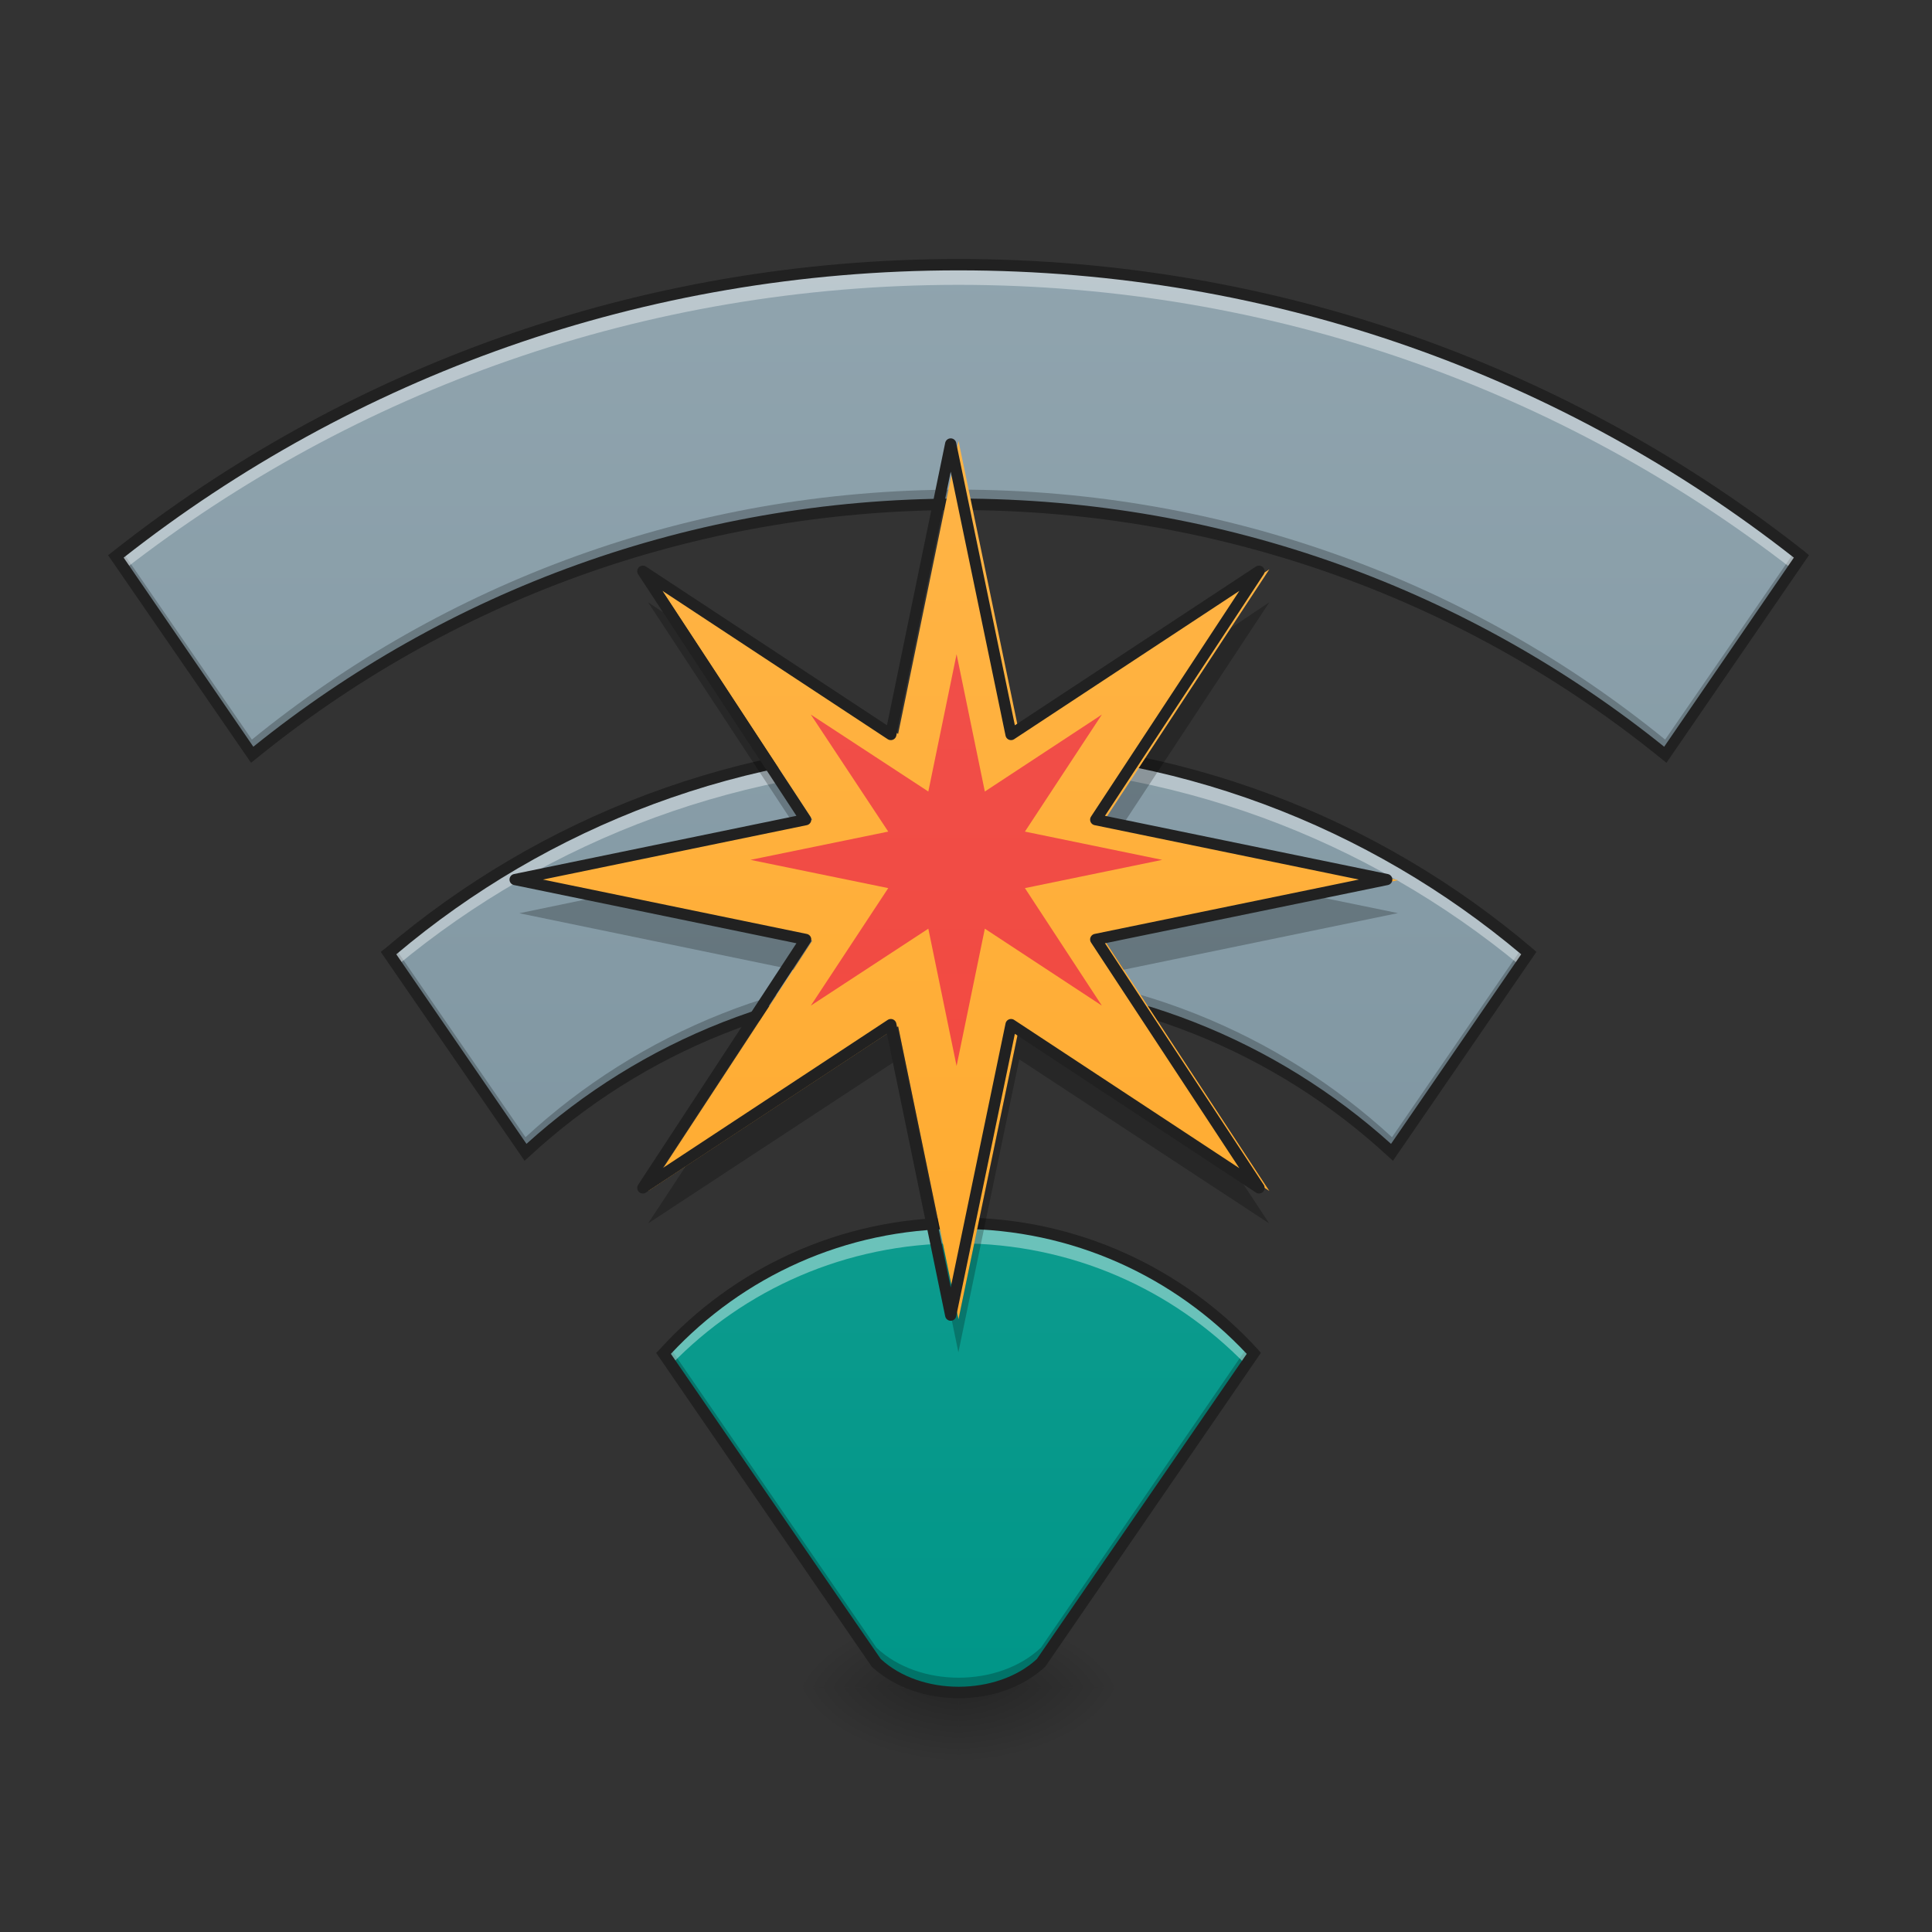 <svg height="16" viewBox="0 0 16 16" width="16" xmlns="http://www.w3.org/2000/svg" xmlns:xlink="http://www.w3.org/1999/xlink"><rect x="0" y="0" width="16" height="16" fill="#333333" stroke="none"/><linearGradient id="a"><stop offset="0" stop-opacity=".314"/><stop offset=".222" stop-opacity=".275"/><stop offset="1" stop-opacity="0"/></linearGradient><radialGradient id="b" cx="450.909" cy="189.579" gradientTransform="matrix(0 -.039 -.07 -0 21.104 31.754)" gradientUnits="userSpaceOnUse" r="21.167" xlink:href="#a"/><radialGradient id="c" cx="450.909" cy="189.579" gradientTransform="matrix(-0 .039 .07 0 -5.227 -3.808)" gradientUnits="userSpaceOnUse" r="21.167" xlink:href="#a"/><radialGradient id="d" cx="450.909" cy="189.579" gradientTransform="matrix(-0 -.039 .07 -0 -5.227 31.754)" gradientUnits="userSpaceOnUse" r="21.167" xlink:href="#a"/><radialGradient id="e" cx="450.909" cy="189.579" gradientTransform="matrix(0 .039 -.07 0 21.104 -3.808)" gradientUnits="userSpaceOnUse" r="21.167" xlink:href="#a"/><linearGradient id="f" gradientUnits="userSpaceOnUse" x1="7.938" x2="7.938" y1="14.017" y2="2.11"><stop offset="0" stop-color="#009688"/><stop offset="1" stop-color="#26a69a"/></linearGradient><linearGradient id="g"><stop offset="0" stop-color="#78909c"/><stop offset="1" stop-color="#90a4ae"/></linearGradient><linearGradient id="h" gradientUnits="userSpaceOnUse" x1="7.938" x2="7.938" xlink:href="#g" y1="14.017" y2="2.11"/><linearGradient id="i" gradientUnits="userSpaceOnUse" x1="7.938" x2="7.938" xlink:href="#g" y1="14.017" y2="2.11"/><linearGradient id="j" gradientUnits="userSpaceOnUse" x1="7.938" x2="7.938" y1="14.017" y2="1.448"><stop offset="0" stop-color="#ffa726"/><stop offset="1" stop-color="#ffb74d"/></linearGradient><linearGradient id="k" gradientUnits="userSpaceOnUse" x1="7.938" x2="7.938" y1="14.017" y2="2.11"><stop offset="0" stop-color="#f44336"/><stop offset="1" stop-color="#ef5350"/></linearGradient><path d="m7.938 13.973h1.324v-.66h-1.324zm0 0" fill="url(#b)"/><path d="m7.938 13.973h-1.324v.66h1.324zm0 0" fill="url(#c)"/><path d="m7.938 13.973h-1.324v-.66h1.324zm0 0" fill="url(#d)"/><path d="m7.938 13.973h1.324v.66h-1.324zm0 0" fill="url(#e)"/><path d="m7.938 10.129c-.969 0-1.84.414-2.445 1.078l1.766 2.562c.352.332 1.012.332 1.363 0l1.762-2.562c-.605-.664-1.473-1.078-2.445-1.078zm0 0" fill="url(#f)"/><path d="m7.938 2.191c-2.641 0-5.062.902-6.98 2.418l1.129 1.641c1.594-1.297 3.629-2.074 5.852-2.074s4.258.777 5.852 2.074l1.129-1.641c-1.914-1.516-4.34-2.418-6.98-2.418zm0 0" fill="url(#h)"/><path d="m7.938 6.16c-1.805 0-3.453.652-4.723 1.734l1.137 1.648c.941-.867 2.199-1.398 3.586-1.398s2.648.531 3.59 1.398l1.133-1.648c-1.27-1.082-2.918-1.734-4.723-1.734zm0 0" fill="url(#f)"/><path d="m7.938 6.16c-1.805 0-3.453.652-4.723 1.734l1.137 1.648c.941-.867 2.199-1.398 3.586-1.398s2.648.531 3.59 1.398l1.133-1.648c-1.27-1.082-2.918-1.734-4.723-1.734zm0 0" fill="url(#i)"/><path d="m7.938 10.129c-.969 0-1.84.414-2.445 1.078l1.766 2.562c.352.332 1.012.332 1.363 0l1.762-2.562c-.605-.664-1.473-1.078-2.445-1.078zm0 0" fill="url(#i)"/><path d="m7.938 4.055c-2.223 0-4.258.773-5.852 2.07l-1.074-1.559c-.016.012-.035.027-.055.043l1.129 1.641c1.594-1.297 3.629-2.074 5.852-2.074s4.258.777 5.852 2.074l1.129-1.641c-.02-.016-.035-.031-.055-.043l-1.074 1.559c-1.594-1.297-3.629-2.07-5.852-2.07zm-4.668 3.793c-.016.016-.035.031-.055.047l1.137 1.648c.941-.867 2.199-1.398 3.586-1.398s2.648.531 3.59 1.398l1.133-1.648c-.02-.016-.035-.031-.055-.047l-1.078 1.57c-.941-.867-2.203-1.395-3.59-1.395s-2.645.527-3.586 1.395zm2.273 3.305c-.016.02-.031.035-.051.055l1.766 2.562c.352.332 1.012.332 1.363 0l1.762-2.562c-.016-.02-.031-.035-.051-.055l-1.711 2.492c-.352.332-1.012.332-1.363 0zm0 0" fill-opacity=".235"/><path d="m7.938 2.191c-2.641 0-5.062.902-6.98 2.418l.074.105c1.902-1.477 4.301-2.355 6.906-2.355 2.609 0 5.004.879 6.906 2.355l.074-.105c-1.914-1.516-4.34-2.418-6.98-2.418zm0 3.969c-1.805 0-3.453.652-4.723 1.734l.074.102c1.258-1.043 2.879-1.668 4.648-1.668 1.773 0 3.391.625 4.652 1.668l.07-.102c-1.27-1.082-2.918-1.734-4.723-1.734zm0 3.969c-.969 0-1.84.414-2.445 1.078l.066.094c.602-.621 1.445-1.004 2.379-1.004.938 0 1.777.383 2.379 1.004l.066-.094c-.605-.664-1.473-1.078-2.445-1.078zm0 0" fill="#fff" fill-opacity=".392"/><path d="m7.938 2.145c-2.652 0-5.086.906-7.008 2.426l-.035.027 1.184 1.719.039-.031c1.582-1.289 3.609-2.062 5.82-2.062 2.215 0 4.238.773 5.824 2.062l.039.031 1.18-1.719-.031-.027c-1.926-1.52-4.359-2.426-7.012-2.426zm0 .094c2.617 0 5.016.887 6.918 2.379l-1.074 1.566c-1.598-1.285-3.629-2.055-5.844-2.055s-4.246.77-5.84 2.055l-1.074-1.566c1.898-1.492 4.301-2.379 6.914-2.379zm0 3.875c-1.816 0-3.473.656-4.75 1.742l-.035.027 1.191 1.73.039-.035c.934-.863 2.18-1.387 3.555-1.387s2.625.523 3.559 1.387l.039.035 1.188-1.73-.031-.027c-1.277-1.086-2.938-1.742-4.754-1.742zm0 .094c1.781 0 3.402.637 4.66 1.695l-1.078 1.57c-.949-.855-2.203-1.375-3.582-1.375s-2.633.52-3.578 1.375l-1.078-1.57c1.254-1.059 2.879-1.695 4.656-1.695zm0 3.875c-.984 0-1.867.422-2.477 1.094l-.027.027 1.785 2.598.004.004c.188.172.453.258.715.258.266 0 .527-.086.715-.258l.004-.004 1.785-2.598-.023-.027c-.613-.672-1.496-1.094-2.48-1.094zm0 .094c.945 0 1.789.398 2.387 1.035l-1.738 2.527c-.164.152-.406.23-.648.23s-.48-.078-.645-.23l-1.738-2.527c.594-.637 1.441-1.035 2.383-1.035zm0 0" fill="#212121"/><path d="m7.938 10.926-.5-2.426-2.07 1.363 1.359-2.074-2.426-.5 2.426-.5-1.359-2.074 2.07 1.363.5-2.426.504 2.426 2.07-1.363-1.363 2.074 2.43.5-2.43.5 1.363 2.074-2.07-1.363zm0 0" fill="url(#j)"/><path d="m5.367 4.988 1.203 1.832.156-.031-1.043-1.59zm5.145 0-.316.211-1.047 1.59.156.031zm-5.551 2.438-.66.137 2.27.469.156-.242zm5.953 0-1.766.363.156.242 2.273-.469zm-3.477 1.074-1.754 1.152-.316.48 2.07-1.359.5 2.426.504-2.426 2.07 1.359-.316-.48-1.754-1.152-.504 2.426zm0 0" fill-opacity=".235"/><path d="m253.976 134.592-15.998-77.618-66.244 43.621 43.496-66.369-77.618-15.998 77.618-15.998-43.496-66.369 66.244 43.621 15.998-77.618 16.123 77.618 66.244-43.621-43.621 66.369 77.743 15.998-77.743 15.998 43.621 66.369-66.244-43.621zm0 0" fill="none" stroke="#212121" stroke-linecap="round" stroke-linejoin="round" stroke-width="3" transform="matrix(.031 0 0 .031 0 6.719)"/><path d="m7.922 8.828-.234-1.137-.973.637.641-.973-1.141-.234 1.141-.234-.641-.969.973.637.234-1.137.234 1.137.969-.637-.637.969 1.137.234-1.137.234.637.973-.969-.637zm0 0" fill="url(#k)"/></svg>
